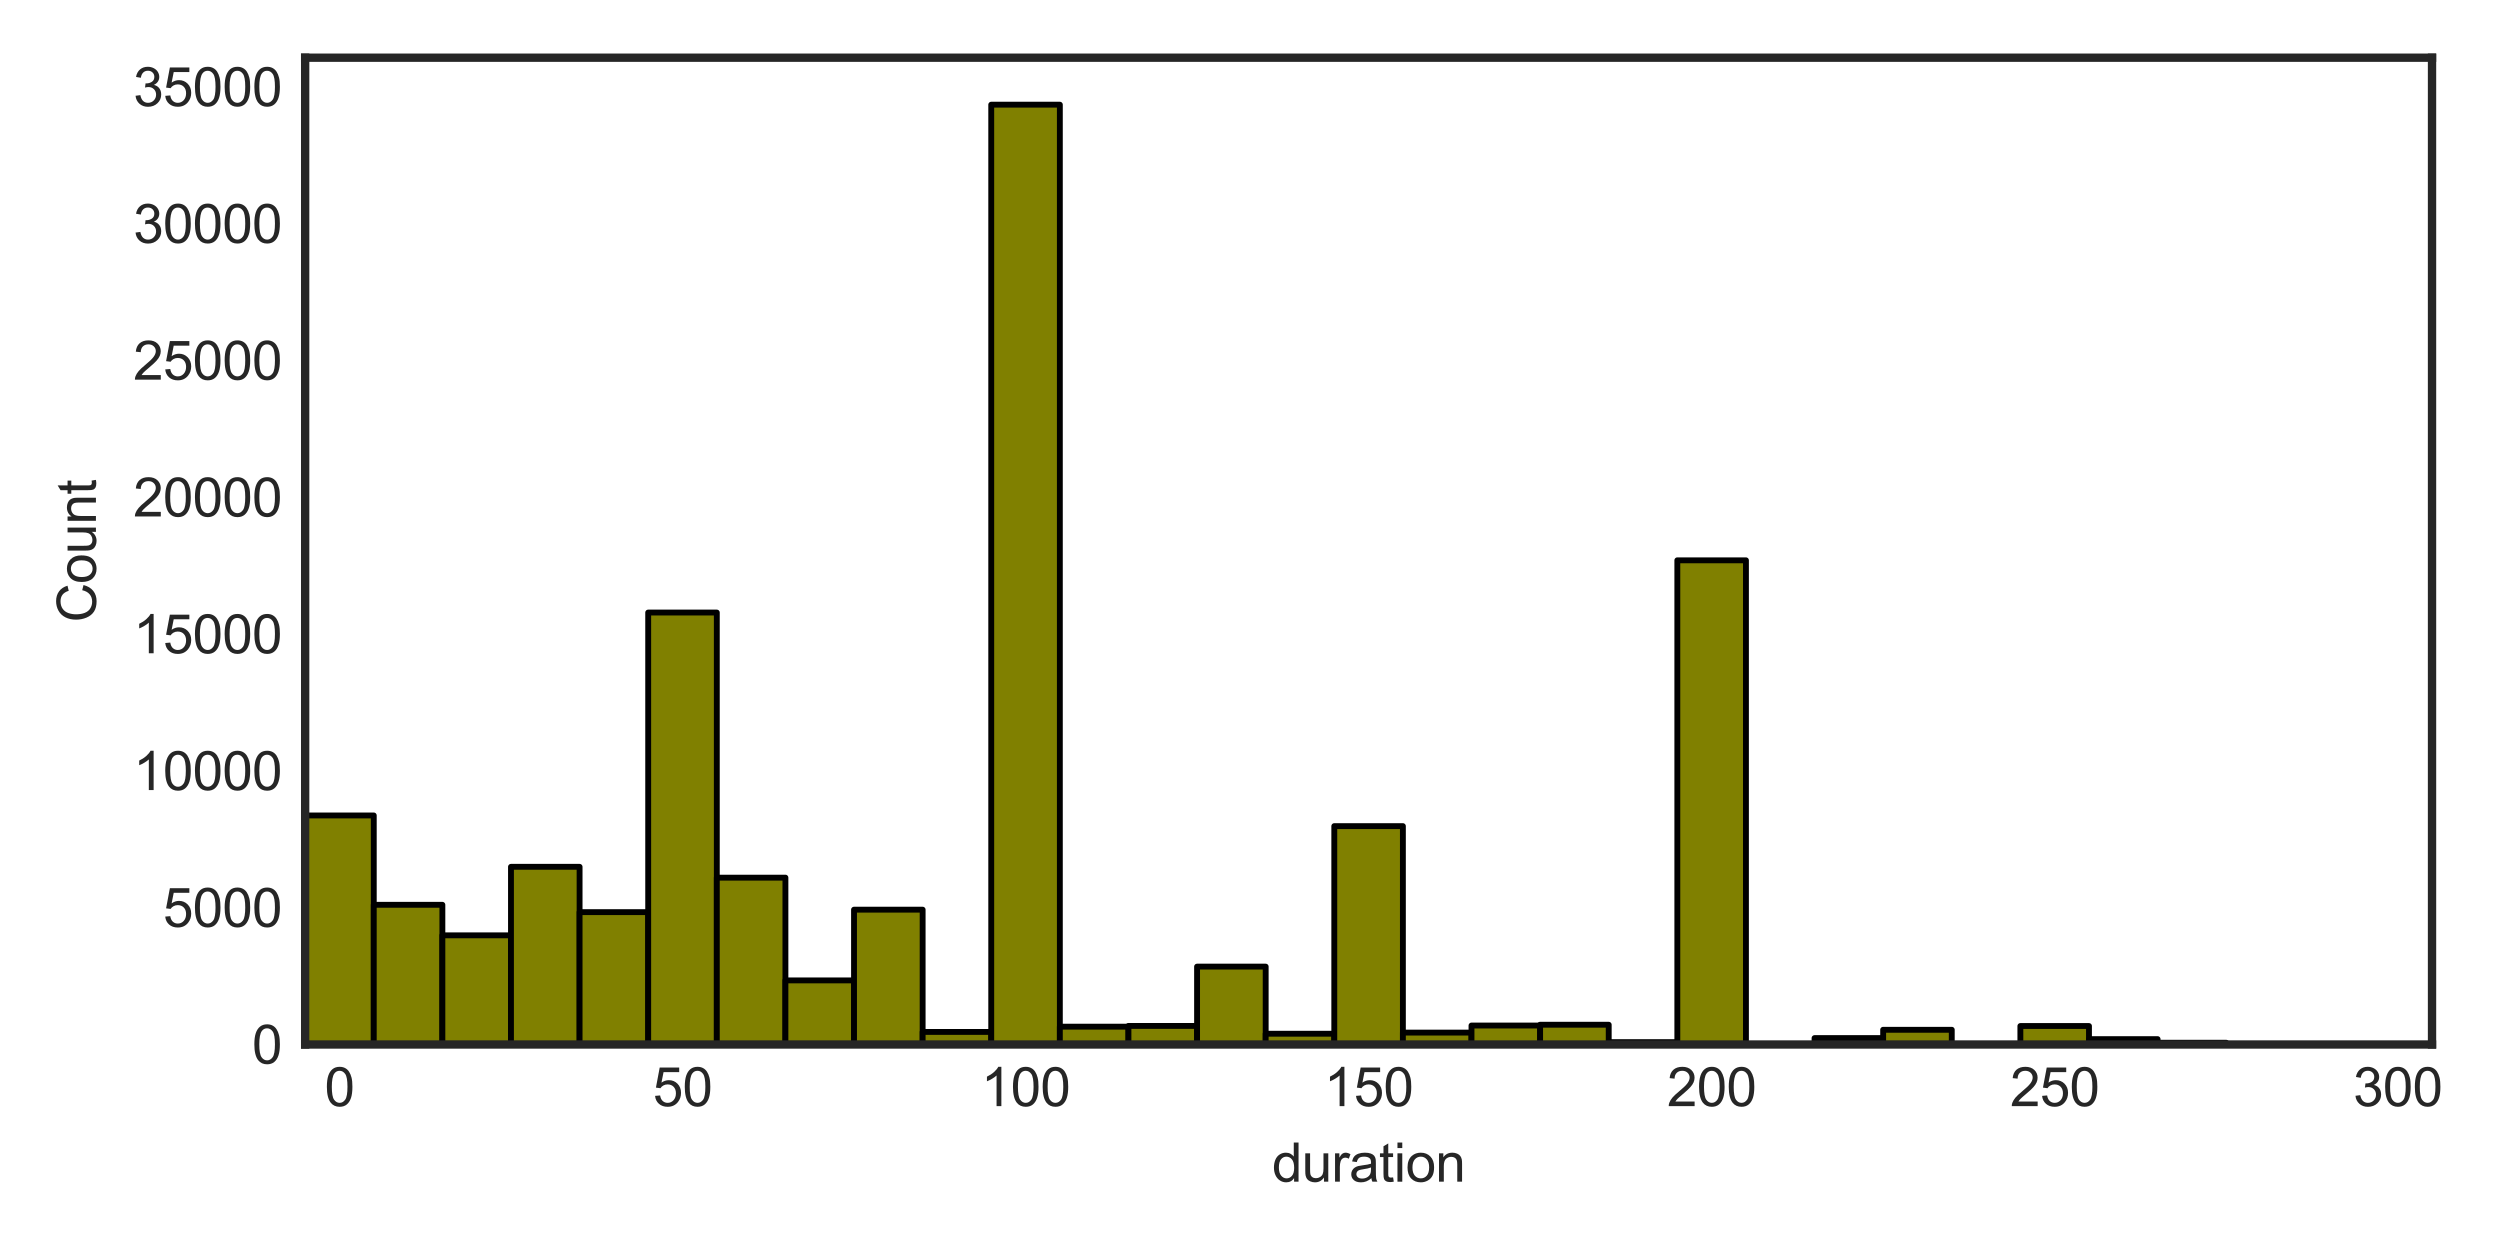 <?xml version="1.0" encoding="utf-8" standalone="no"?>
<!DOCTYPE svg PUBLIC "-//W3C//DTD SVG 1.1//EN"
  "http://www.w3.org/Graphics/SVG/1.1/DTD/svg11.dtd">
<svg xmlns:xlink="http://www.w3.org/1999/xlink" width="374.4pt" height="187.2pt" viewBox="0 0 374.4 187.2" xmlns="http://www.w3.org/2000/svg" version="1.1">
 <defs>
  <style type="text/css">*{stroke-linejoin: round; stroke-linecap: butt}</style>
 </defs>
 <g id="figure_1">
  <g id="patch_1">
   <path d="M 0 187.2 
L 374.4 187.2 
L 374.4 0 
L 0 0 
z
" style="fill: #ffffff"/>
  </g>
  <g id="axes_1">
   <g id="patch_2">
    <path d="M 45.7 156.428 
L 364.22 156.428 
L 364.22 8.64 
L 45.7 8.64 
z
" style="fill: #ffffff"/>
   </g>
   <g id="matplotlib.axis_1">
    <g id="xtick_1">
     <g id="line2d_1"/>
     <g id="text_1">
      <!-- 0 -->
      <g style="fill: #262626" transform="translate(48.613 165.654)scale(0.08 -0.08)">
       <defs>
        <path id="ArialMT-30" d="M 266 2259 
Q 266 3072 433 3567 
Q 600 4063 929 4331 
Q 1259 4600 1759 4600 
Q 2128 4600 2406 4451 
Q 2684 4303 2865 4023 
Q 3047 3744 3150 3342 
Q 3253 2941 3253 2259 
Q 3253 1453 3087 958 
Q 2922 463 2592 192 
Q 2263 -78 1759 -78 
Q 1097 -78 719 397 
Q 266 969 266 2259 
z
M 844 2259 
Q 844 1131 1108 757 
Q 1372 384 1759 384 
Q 2147 384 2411 759 
Q 2675 1134 2675 2259 
Q 2675 3391 2411 3762 
Q 2147 4134 1753 4134 
Q 1366 4134 1134 3806 
Q 844 3388 844 2259 
z
" transform="scale(0.016)"/>
       </defs>
       <use xlink:href="#ArialMT-30"/>
      </g>
     </g>
    </g>
    <g id="xtick_2">
     <g id="line2d_2"/>
     <g id="text_2">
      <!-- 50 -->
      <g style="fill: #262626" transform="translate(97.763 165.654)scale(0.08 -0.08)">
       <defs>
        <path id="ArialMT-35" d="M 266 1200 
L 856 1250 
Q 922 819 1161 601 
Q 1400 384 1738 384 
Q 2144 384 2425 690 
Q 2706 997 2706 1503 
Q 2706 1984 2436 2262 
Q 2166 2541 1728 2541 
Q 1456 2541 1237 2417 
Q 1019 2294 894 2097 
L 366 2166 
L 809 4519 
L 3088 4519 
L 3088 3981 
L 1259 3981 
L 1013 2750 
Q 1425 3038 1878 3038 
Q 2478 3038 2890 2622 
Q 3303 2206 3303 1553 
Q 3303 931 2941 478 
Q 2500 -78 1738 -78 
Q 1113 -78 717 272 
Q 322 622 266 1200 
z
" transform="scale(0.016)"/>
       </defs>
       <use xlink:href="#ArialMT-35"/>
       <use xlink:href="#ArialMT-30" x="55.615"/>
      </g>
     </g>
    </g>
    <g id="xtick_3">
     <g id="line2d_3"/>
     <g id="text_3">
      <!-- 100 -->
      <g style="fill: #262626" transform="translate(146.913 165.654)scale(0.08 -0.08)">
       <defs>
        <path id="ArialMT-31" d="M 2384 0 
L 1822 0 
L 1822 3584 
Q 1619 3391 1289 3197 
Q 959 3003 697 2906 
L 697 3450 
Q 1169 3672 1522 3987 
Q 1875 4303 2022 4600 
L 2384 4600 
L 2384 0 
z
" transform="scale(0.016)"/>
       </defs>
       <use xlink:href="#ArialMT-31"/>
       <use xlink:href="#ArialMT-30" x="55.615"/>
       <use xlink:href="#ArialMT-30" x="111.23"/>
      </g>
     </g>
    </g>
    <g id="xtick_4">
     <g id="line2d_4"/>
     <g id="text_4">
      <!-- 150 -->
      <g style="fill: #262626" transform="translate(198.287 165.654)scale(0.08 -0.08)">
       <use xlink:href="#ArialMT-31"/>
       <use xlink:href="#ArialMT-35" x="55.615"/>
       <use xlink:href="#ArialMT-30" x="111.23"/>
      </g>
     </g>
    </g>
    <g id="xtick_5">
     <g id="line2d_5"/>
     <g id="text_5">
      <!-- 200 -->
      <g style="fill: #262626" transform="translate(249.661 165.654)scale(0.08 -0.08)">
       <defs>
        <path id="ArialMT-32" d="M 3222 541 
L 3222 0 
L 194 0 
Q 188 203 259 391 
Q 375 700 629 1000 
Q 884 1300 1366 1694 
Q 2113 2306 2375 2664 
Q 2638 3022 2638 3341 
Q 2638 3675 2398 3904 
Q 2159 4134 1775 4134 
Q 1369 4134 1125 3890 
Q 881 3647 878 3216 
L 300 3275 
Q 359 3922 746 4261 
Q 1134 4600 1788 4600 
Q 2447 4600 2831 4234 
Q 3216 3869 3216 3328 
Q 3216 3053 3103 2787 
Q 2991 2522 2730 2228 
Q 2469 1934 1863 1422 
Q 1356 997 1212 845 
Q 1069 694 975 541 
L 3222 541 
z
" transform="scale(0.016)"/>
       </defs>
       <use xlink:href="#ArialMT-32"/>
       <use xlink:href="#ArialMT-30" x="55.615"/>
       <use xlink:href="#ArialMT-30" x="111.23"/>
      </g>
     </g>
    </g>
    <g id="xtick_6">
     <g id="line2d_6"/>
     <g id="text_6">
      <!-- 250 -->
      <g style="fill: #262626" transform="translate(301.035 165.654)scale(0.08 -0.08)">
       <use xlink:href="#ArialMT-32"/>
       <use xlink:href="#ArialMT-35" x="55.615"/>
       <use xlink:href="#ArialMT-30" x="111.23"/>
      </g>
     </g>
    </g>
    <g id="xtick_7">
     <g id="line2d_7"/>
     <g id="text_7">
      <!-- 300 -->
      <g style="fill: #262626" transform="translate(352.41 165.654)scale(0.08 -0.08)">
       <defs>
        <path id="ArialMT-33" d="M 269 1209 
L 831 1284 
Q 928 806 1161 595 
Q 1394 384 1728 384 
Q 2125 384 2398 659 
Q 2672 934 2672 1341 
Q 2672 1728 2419 1979 
Q 2166 2231 1775 2231 
Q 1616 2231 1378 2169 
L 1441 2663 
Q 1497 2656 1531 2656 
Q 1891 2656 2178 2843 
Q 2466 3031 2466 3422 
Q 2466 3731 2256 3934 
Q 2047 4138 1716 4138 
Q 1388 4138 1169 3931 
Q 950 3725 888 3313 
L 325 3413 
Q 428 3978 793 4289 
Q 1159 4600 1703 4600 
Q 2078 4600 2393 4439 
Q 2709 4278 2876 4000 
Q 3044 3722 3044 3409 
Q 3044 3113 2884 2869 
Q 2725 2625 2413 2481 
Q 2819 2388 3044 2092 
Q 3269 1797 3269 1353 
Q 3269 753 2831 336 
Q 2394 -81 1725 -81 
Q 1122 -81 723 278 
Q 325 638 269 1209 
z
" transform="scale(0.016)"/>
       </defs>
       <use xlink:href="#ArialMT-33"/>
       <use xlink:href="#ArialMT-30" x="55.615"/>
       <use xlink:href="#ArialMT-30" x="111.23"/>
      </g>
     </g>
    </g>
    <g id="text_8">
     <!-- duration -->
     <g style="fill: #262626" transform="translate(190.506 176.97)scale(0.08 -0.08)">
      <defs>
       <path id="ArialMT-64" d="M 2575 0 
L 2575 419 
Q 2259 -75 1647 -75 
Q 1250 -75 917 144 
Q 584 363 401 755 
Q 219 1147 219 1656 
Q 219 2153 384 2558 
Q 550 2963 881 3178 
Q 1213 3394 1622 3394 
Q 1922 3394 2156 3267 
Q 2391 3141 2538 2938 
L 2538 4581 
L 3097 4581 
L 3097 0 
L 2575 0 
z
M 797 1656 
Q 797 1019 1065 703 
Q 1334 388 1700 388 
Q 2069 388 2326 689 
Q 2584 991 2584 1609 
Q 2584 2291 2321 2609 
Q 2059 2928 1675 2928 
Q 1300 2928 1048 2622 
Q 797 2316 797 1656 
z
" transform="scale(0.016)"/>
       <path id="ArialMT-75" d="M 2597 0 
L 2597 488 
Q 2209 -75 1544 -75 
Q 1250 -75 995 37 
Q 741 150 617 320 
Q 494 491 444 738 
Q 409 903 409 1263 
L 409 3319 
L 972 3319 
L 972 1478 
Q 972 1038 1006 884 
Q 1059 663 1231 536 
Q 1403 409 1656 409 
Q 1909 409 2131 539 
Q 2353 669 2445 892 
Q 2538 1116 2538 1541 
L 2538 3319 
L 3100 3319 
L 3100 0 
L 2597 0 
z
" transform="scale(0.016)"/>
       <path id="ArialMT-72" d="M 416 0 
L 416 3319 
L 922 3319 
L 922 2816 
Q 1116 3169 1280 3281 
Q 1444 3394 1641 3394 
Q 1925 3394 2219 3213 
L 2025 2691 
Q 1819 2813 1613 2813 
Q 1428 2813 1281 2702 
Q 1134 2591 1072 2394 
Q 978 2094 978 1738 
L 978 0 
L 416 0 
z
" transform="scale(0.016)"/>
       <path id="ArialMT-61" d="M 2588 409 
Q 2275 144 1986 34 
Q 1697 -75 1366 -75 
Q 819 -75 525 192 
Q 231 459 231 875 
Q 231 1119 342 1320 
Q 453 1522 633 1644 
Q 813 1766 1038 1828 
Q 1203 1872 1538 1913 
Q 2219 1994 2541 2106 
Q 2544 2222 2544 2253 
Q 2544 2597 2384 2738 
Q 2169 2928 1744 2928 
Q 1347 2928 1158 2789 
Q 969 2650 878 2297 
L 328 2372 
Q 403 2725 575 2942 
Q 747 3159 1072 3276 
Q 1397 3394 1825 3394 
Q 2250 3394 2515 3294 
Q 2781 3194 2906 3042 
Q 3031 2891 3081 2659 
Q 3109 2516 3109 2141 
L 3109 1391 
Q 3109 606 3145 398 
Q 3181 191 3288 0 
L 2700 0 
Q 2613 175 2588 409 
z
M 2541 1666 
Q 2234 1541 1622 1453 
Q 1275 1403 1131 1340 
Q 988 1278 909 1158 
Q 831 1038 831 891 
Q 831 666 1001 516 
Q 1172 366 1500 366 
Q 1825 366 2078 508 
Q 2331 650 2450 897 
Q 2541 1088 2541 1459 
L 2541 1666 
z
" transform="scale(0.016)"/>
       <path id="ArialMT-74" d="M 1650 503 
L 1731 6 
Q 1494 -44 1306 -44 
Q 1000 -44 831 53 
Q 663 150 594 308 
Q 525 466 525 972 
L 525 2881 
L 113 2881 
L 113 3319 
L 525 3319 
L 525 4141 
L 1084 4478 
L 1084 3319 
L 1650 3319 
L 1650 2881 
L 1084 2881 
L 1084 941 
Q 1084 700 1114 631 
Q 1144 563 1211 522 
Q 1278 481 1403 481 
Q 1497 481 1650 503 
z
" transform="scale(0.016)"/>
       <path id="ArialMT-69" d="M 425 3934 
L 425 4581 
L 988 4581 
L 988 3934 
L 425 3934 
z
M 425 0 
L 425 3319 
L 988 3319 
L 988 0 
L 425 0 
z
" transform="scale(0.016)"/>
       <path id="ArialMT-6f" d="M 213 1659 
Q 213 2581 725 3025 
Q 1153 3394 1769 3394 
Q 2453 3394 2887 2945 
Q 3322 2497 3322 1706 
Q 3322 1066 3130 698 
Q 2938 331 2570 128 
Q 2203 -75 1769 -75 
Q 1072 -75 642 372 
Q 213 819 213 1659 
z
M 791 1659 
Q 791 1022 1069 705 
Q 1347 388 1769 388 
Q 2188 388 2466 706 
Q 2744 1025 2744 1678 
Q 2744 2294 2464 2611 
Q 2184 2928 1769 2928 
Q 1347 2928 1069 2612 
Q 791 2297 791 1659 
z
" transform="scale(0.016)"/>
       <path id="ArialMT-6e" d="M 422 0 
L 422 3319 
L 928 3319 
L 928 2847 
Q 1294 3394 1984 3394 
Q 2284 3394 2536 3286 
Q 2788 3178 2913 3003 
Q 3038 2828 3088 2588 
Q 3119 2431 3119 2041 
L 3119 0 
L 2556 0 
L 2556 2019 
Q 2556 2363 2490 2533 
Q 2425 2703 2258 2804 
Q 2091 2906 1866 2906 
Q 1506 2906 1245 2678 
Q 984 2450 984 1813 
L 984 0 
L 422 0 
z
" transform="scale(0.016)"/>
      </defs>
      <use xlink:href="#ArialMT-64"/>
      <use xlink:href="#ArialMT-75" x="55.615"/>
      <use xlink:href="#ArialMT-72" x="111.23"/>
      <use xlink:href="#ArialMT-61" x="144.531"/>
      <use xlink:href="#ArialMT-74" x="200.146"/>
      <use xlink:href="#ArialMT-69" x="227.93"/>
      <use xlink:href="#ArialMT-6f" x="250.146"/>
      <use xlink:href="#ArialMT-6e" x="305.762"/>
     </g>
    </g>
   </g>
   <g id="matplotlib.axis_2">
    <g id="ytick_1">
     <g id="line2d_8"/>
     <g id="text_9">
      <!-- 0 -->
      <g style="fill: #262626" transform="translate(37.751 159.291)scale(0.08 -0.08)">
       <use xlink:href="#ArialMT-30"/>
      </g>
     </g>
    </g>
    <g id="ytick_2">
     <g id="line2d_9"/>
     <g id="text_10">
      <!-- 5000 -->
      <g style="fill: #262626" transform="translate(24.405 138.805)scale(0.08 -0.08)">
       <use xlink:href="#ArialMT-35"/>
       <use xlink:href="#ArialMT-30" x="55.615"/>
       <use xlink:href="#ArialMT-30" x="111.23"/>
       <use xlink:href="#ArialMT-30" x="166.846"/>
      </g>
     </g>
    </g>
    <g id="ytick_3">
     <g id="line2d_10"/>
     <g id="text_11">
      <!-- 10000 -->
      <g style="fill: #262626" transform="translate(19.956 118.319)scale(0.08 -0.08)">
       <use xlink:href="#ArialMT-31"/>
       <use xlink:href="#ArialMT-30" x="55.615"/>
       <use xlink:href="#ArialMT-30" x="111.23"/>
       <use xlink:href="#ArialMT-30" x="166.846"/>
       <use xlink:href="#ArialMT-30" x="222.461"/>
      </g>
     </g>
    </g>
    <g id="ytick_4">
     <g id="line2d_11"/>
     <g id="text_12">
      <!-- 15000 -->
      <g style="fill: #262626" transform="translate(19.956 97.833)scale(0.08 -0.08)">
       <use xlink:href="#ArialMT-31"/>
       <use xlink:href="#ArialMT-35" x="55.615"/>
       <use xlink:href="#ArialMT-30" x="111.23"/>
       <use xlink:href="#ArialMT-30" x="166.846"/>
       <use xlink:href="#ArialMT-30" x="222.461"/>
      </g>
     </g>
    </g>
    <g id="ytick_5">
     <g id="line2d_12"/>
     <g id="text_13">
      <!-- 20000 -->
      <g style="fill: #262626" transform="translate(19.956 77.347)scale(0.08 -0.08)">
       <use xlink:href="#ArialMT-32"/>
       <use xlink:href="#ArialMT-30" x="55.615"/>
       <use xlink:href="#ArialMT-30" x="111.23"/>
       <use xlink:href="#ArialMT-30" x="166.846"/>
       <use xlink:href="#ArialMT-30" x="222.461"/>
      </g>
     </g>
    </g>
    <g id="ytick_6">
     <g id="line2d_13"/>
     <g id="text_14">
      <!-- 25000 -->
      <g style="fill: #262626" transform="translate(19.956 56.861)scale(0.08 -0.08)">
       <use xlink:href="#ArialMT-32"/>
       <use xlink:href="#ArialMT-35" x="55.615"/>
       <use xlink:href="#ArialMT-30" x="111.23"/>
       <use xlink:href="#ArialMT-30" x="166.846"/>
       <use xlink:href="#ArialMT-30" x="222.461"/>
      </g>
     </g>
    </g>
    <g id="ytick_7">
     <g id="line2d_14"/>
     <g id="text_15">
      <!-- 30000 -->
      <g style="fill: #262626" transform="translate(19.956 36.376)scale(0.08 -0.08)">
       <use xlink:href="#ArialMT-33"/>
       <use xlink:href="#ArialMT-30" x="55.615"/>
       <use xlink:href="#ArialMT-30" x="111.23"/>
       <use xlink:href="#ArialMT-30" x="166.846"/>
       <use xlink:href="#ArialMT-30" x="222.461"/>
      </g>
     </g>
    </g>
    <g id="ytick_8">
     <g id="line2d_15"/>
     <g id="text_16">
      <!-- 35000 -->
      <g style="fill: #262626" transform="translate(19.956 15.89)scale(0.08 -0.08)">
       <use xlink:href="#ArialMT-33"/>
       <use xlink:href="#ArialMT-35" x="55.615"/>
       <use xlink:href="#ArialMT-30" x="111.23"/>
       <use xlink:href="#ArialMT-30" x="166.846"/>
       <use xlink:href="#ArialMT-30" x="222.461"/>
      </g>
     </g>
    </g>
    <g id="text_17">
     <!-- Count -->
     <g style="fill: #262626" transform="translate(14.366 93.207)rotate(-90)scale(0.08 -0.08)">
      <defs>
       <path id="ArialMT-43" d="M 3763 1606 
L 4369 1453 
Q 4178 706 3683 314 
Q 3188 -78 2472 -78 
Q 1731 -78 1267 223 
Q 803 525 561 1097 
Q 319 1669 319 2325 
Q 319 3041 592 3573 
Q 866 4106 1370 4382 
Q 1875 4659 2481 4659 
Q 3169 4659 3637 4309 
Q 4106 3959 4291 3325 
L 3694 3184 
Q 3534 3684 3231 3912 
Q 2928 4141 2469 4141 
Q 1941 4141 1586 3887 
Q 1231 3634 1087 3207 
Q 944 2781 944 2328 
Q 944 1744 1114 1308 
Q 1284 872 1643 656 
Q 2003 441 2422 441 
Q 2931 441 3284 734 
Q 3638 1028 3763 1606 
z
" transform="scale(0.016)"/>
      </defs>
      <use xlink:href="#ArialMT-43"/>
      <use xlink:href="#ArialMT-6f" x="72.217"/>
      <use xlink:href="#ArialMT-75" x="127.832"/>
      <use xlink:href="#ArialMT-6e" x="183.447"/>
      <use xlink:href="#ArialMT-74" x="239.062"/>
     </g>
    </g>
   </g>
   <g id="patch_3">
    <path d="M 45.7 156.428 
L 55.975 156.428 
L 55.975 122.122 
L 45.7 122.122 
z
" clip-path="url(#pe451ad6593)" style="fill: #808000; stroke: #000000; stroke-width: 0.879; stroke-linejoin: miter"/>
   </g>
   <g id="patch_4">
    <path d="M 55.975 156.428 
L 66.25 156.428 
L 66.25 135.503 
L 55.975 135.503 
z
" clip-path="url(#pe451ad6593)" style="fill: #808000; stroke: #000000; stroke-width: 0.879; stroke-linejoin: miter"/>
   </g>
   <g id="patch_5">
    <path d="M 66.25 156.428 
L 76.525 156.428 
L 76.525 140.076 
L 66.25 140.076 
z
" clip-path="url(#pe451ad6593)" style="fill: #808000; stroke: #000000; stroke-width: 0.879; stroke-linejoin: miter"/>
   </g>
   <g id="patch_6">
    <path d="M 76.525 156.428 
L 86.799 156.428 
L 86.799 129.816 
L 76.525 129.816 
z
" clip-path="url(#pe451ad6593)" style="fill: #808000; stroke: #000000; stroke-width: 0.879; stroke-linejoin: miter"/>
   </g>
   <g id="patch_7">
    <path d="M 86.799 156.428 
L 97.074 156.428 
L 97.074 136.601 
L 86.799 136.601 
z
" clip-path="url(#pe451ad6593)" style="fill: #808000; stroke: #000000; stroke-width: 0.879; stroke-linejoin: miter"/>
   </g>
   <g id="patch_8">
    <path d="M 97.074 156.428 
L 107.349 156.428 
L 107.349 91.737 
L 97.074 91.737 
z
" clip-path="url(#pe451ad6593)" style="fill: #808000; stroke: #000000; stroke-width: 0.879; stroke-linejoin: miter"/>
   </g>
   <g id="patch_9">
    <path d="M 107.349 156.428 
L 117.624 156.428 
L 117.624 131.435 
L 107.349 131.435 
z
" clip-path="url(#pe451ad6593)" style="fill: #808000; stroke: #000000; stroke-width: 0.879; stroke-linejoin: miter"/>
   </g>
   <g id="patch_10">
    <path d="M 117.624 156.428 
L 127.899 156.428 
L 127.899 146.82 
L 117.624 146.82 
z
" clip-path="url(#pe451ad6593)" style="fill: #808000; stroke: #000000; stroke-width: 0.879; stroke-linejoin: miter"/>
   </g>
   <g id="patch_11">
    <path d="M 127.899 156.428 
L 138.174 156.428 
L 138.174 136.233 
L 127.899 136.233 
z
" clip-path="url(#pe451ad6593)" style="fill: #808000; stroke: #000000; stroke-width: 0.879; stroke-linejoin: miter"/>
   </g>
   <g id="patch_12">
    <path d="M 138.174 156.428 
L 148.448 156.428 
L 148.448 154.543 
L 138.174 154.543 
z
" clip-path="url(#pe451ad6593)" style="fill: #808000; stroke: #000000; stroke-width: 0.879; stroke-linejoin: miter"/>
   </g>
   <g id="patch_13">
    <path d="M 148.448 156.428 
L 158.723 156.428 
L 158.723 15.678 
L 148.448 15.678 
z
" clip-path="url(#pe451ad6593)" style="fill: #808000; stroke: #000000; stroke-width: 0.879; stroke-linejoin: miter"/>
   </g>
   <g id="patch_14">
    <path d="M 158.723 156.428 
L 168.998 156.428 
L 168.998 153.752 
L 158.723 153.752 
z
" clip-path="url(#pe451ad6593)" style="fill: #808000; stroke: #000000; stroke-width: 0.879; stroke-linejoin: miter"/>
   </g>
   <g id="patch_15">
    <path d="M 168.998 156.428 
L 179.273 156.428 
L 179.273 153.641 
L 168.998 153.641 
z
" clip-path="url(#pe451ad6593)" style="fill: #808000; stroke: #000000; stroke-width: 0.879; stroke-linejoin: miter"/>
   </g>
   <g id="patch_16">
    <path d="M 179.273 156.428 
L 189.548 156.428 
L 189.548 144.763 
L 179.273 144.763 
z
" clip-path="url(#pe451ad6593)" style="fill: #808000; stroke: #000000; stroke-width: 0.879; stroke-linejoin: miter"/>
   </g>
   <g id="patch_17">
    <path d="M 189.548 156.428 
L 199.823 156.428 
L 199.823 154.809 
L 189.548 154.809 
z
" clip-path="url(#pe451ad6593)" style="fill: #808000; stroke: #000000; stroke-width: 0.879; stroke-linejoin: miter"/>
   </g>
   <g id="patch_18">
    <path d="M 199.823 156.428 
L 210.097 156.428 
L 210.097 123.72 
L 199.823 123.72 
z
" clip-path="url(#pe451ad6593)" style="fill: #808000; stroke: #000000; stroke-width: 0.879; stroke-linejoin: miter"/>
   </g>
   <g id="patch_19">
    <path d="M 210.097 156.428 
L 220.372 156.428 
L 220.372 154.645 
L 210.097 154.645 
z
" clip-path="url(#pe451ad6593)" style="fill: #808000; stroke: #000000; stroke-width: 0.879; stroke-linejoin: miter"/>
   </g>
   <g id="patch_20">
    <path d="M 220.372 156.428 
L 230.647 156.428 
L 230.647 153.584 
L 220.372 153.584 
z
" clip-path="url(#pe451ad6593)" style="fill: #808000; stroke: #000000; stroke-width: 0.879; stroke-linejoin: miter"/>
   </g>
   <g id="patch_21">
    <path d="M 230.647 156.428 
L 240.922 156.428 
L 240.922 153.465 
L 230.647 153.465 
z
" clip-path="url(#pe451ad6593)" style="fill: #808000; stroke: #000000; stroke-width: 0.879; stroke-linejoin: miter"/>
   </g>
   <g id="patch_22">
    <path d="M 240.922 156.428 
L 251.197 156.428 
L 251.197 156.071 
L 240.922 156.071 
z
" clip-path="url(#pe451ad6593)" style="fill: #808000; stroke: #000000; stroke-width: 0.879; stroke-linejoin: miter"/>
   </g>
   <g id="patch_23">
    <path d="M 251.197 156.428 
L 261.472 156.428 
L 261.472 83.912 
L 251.197 83.912 
z
" clip-path="url(#pe451ad6593)" style="fill: #808000; stroke: #000000; stroke-width: 0.879; stroke-linejoin: miter"/>
   </g>
   <g id="patch_24">
    <path d="M 261.472 156.428 
L 271.747 156.428 
L 271.747 156.37 
L 261.472 156.37 
z
" clip-path="url(#pe451ad6593)" style="fill: #808000; stroke: #000000; stroke-width: 0.879; stroke-linejoin: miter"/>
   </g>
   <g id="patch_25">
    <path d="M 271.747 156.428 
L 282.021 156.428 
L 282.021 155.465 
L 271.747 155.465 
z
" clip-path="url(#pe451ad6593)" style="fill: #808000; stroke: #000000; stroke-width: 0.879; stroke-linejoin: miter"/>
   </g>
   <g id="patch_26">
    <path d="M 282.021 156.428 
L 292.296 156.428 
L 292.296 154.219 
L 282.021 154.219 
z
" clip-path="url(#pe451ad6593)" style="fill: #808000; stroke: #000000; stroke-width: 0.879; stroke-linejoin: miter"/>
   </g>
   <g id="patch_27">
    <path d="M 292.296 156.428 
L 302.571 156.428 
L 302.571 156.399 
L 292.296 156.399 
z
" clip-path="url(#pe451ad6593)" style="fill: #808000; stroke: #000000; stroke-width: 0.879; stroke-linejoin: miter"/>
   </g>
   <g id="patch_28">
    <path d="M 302.571 156.428 
L 312.846 156.428 
L 312.846 153.658 
L 302.571 153.658 
z
" clip-path="url(#pe451ad6593)" style="fill: #808000; stroke: #000000; stroke-width: 0.879; stroke-linejoin: miter"/>
   </g>
   <g id="patch_29">
    <path d="M 312.846 156.428 
L 323.121 156.428 
L 323.121 155.62 
L 312.846 155.62 
z
" clip-path="url(#pe451ad6593)" style="fill: #808000; stroke: #000000; stroke-width: 0.879; stroke-linejoin: miter"/>
   </g>
   <g id="patch_30">
    <path d="M 323.121 156.428 
L 333.396 156.428 
L 333.396 156.161 
L 323.121 156.161 
z
" clip-path="url(#pe451ad6593)" style="fill: #808000; stroke: #000000; stroke-width: 0.879; stroke-linejoin: miter"/>
   </g>
   <g id="patch_31">
    <path d="M 333.396 156.428 
L 343.67 156.428 
L 343.67 156.35 
L 333.396 156.35 
z
" clip-path="url(#pe451ad6593)" style="fill: #808000; stroke: #000000; stroke-width: 0.879; stroke-linejoin: miter"/>
   </g>
   <g id="patch_32">
    <path d="M 343.67 156.428 
L 353.945 156.428 
L 353.945 156.337 
L 343.67 156.337 
z
" clip-path="url(#pe451ad6593)" style="fill: #808000; stroke: #000000; stroke-width: 0.879; stroke-linejoin: miter"/>
   </g>
   <g id="patch_33">
    <path d="M 45.7 156.428 
L 45.7 8.64 
" style="fill: none; stroke: #262626; stroke-width: 1.25; stroke-linejoin: miter; stroke-linecap: square"/>
   </g>
   <g id="patch_34">
    <path d="M 364.22 156.428 
L 364.22 8.64 
" style="fill: none; stroke: #262626; stroke-width: 1.25; stroke-linejoin: miter; stroke-linecap: square"/>
   </g>
   <g id="patch_35">
    <path d="M 45.7 156.428 
L 364.22 156.428 
" style="fill: none; stroke: #262626; stroke-width: 1.25; stroke-linejoin: miter; stroke-linecap: square"/>
   </g>
   <g id="patch_36">
    <path d="M 45.7 8.64 
L 364.22 8.64 
" style="fill: none; stroke: #262626; stroke-width: 1.25; stroke-linejoin: miter; stroke-linecap: square"/>
   </g>
  </g>
 </g>
 <defs>
  <clipPath id="pe451ad6593">
   <rect x="45.7" y="8.64" width="318.52" height="147.787"/>
  </clipPath>
 </defs>
</svg>
